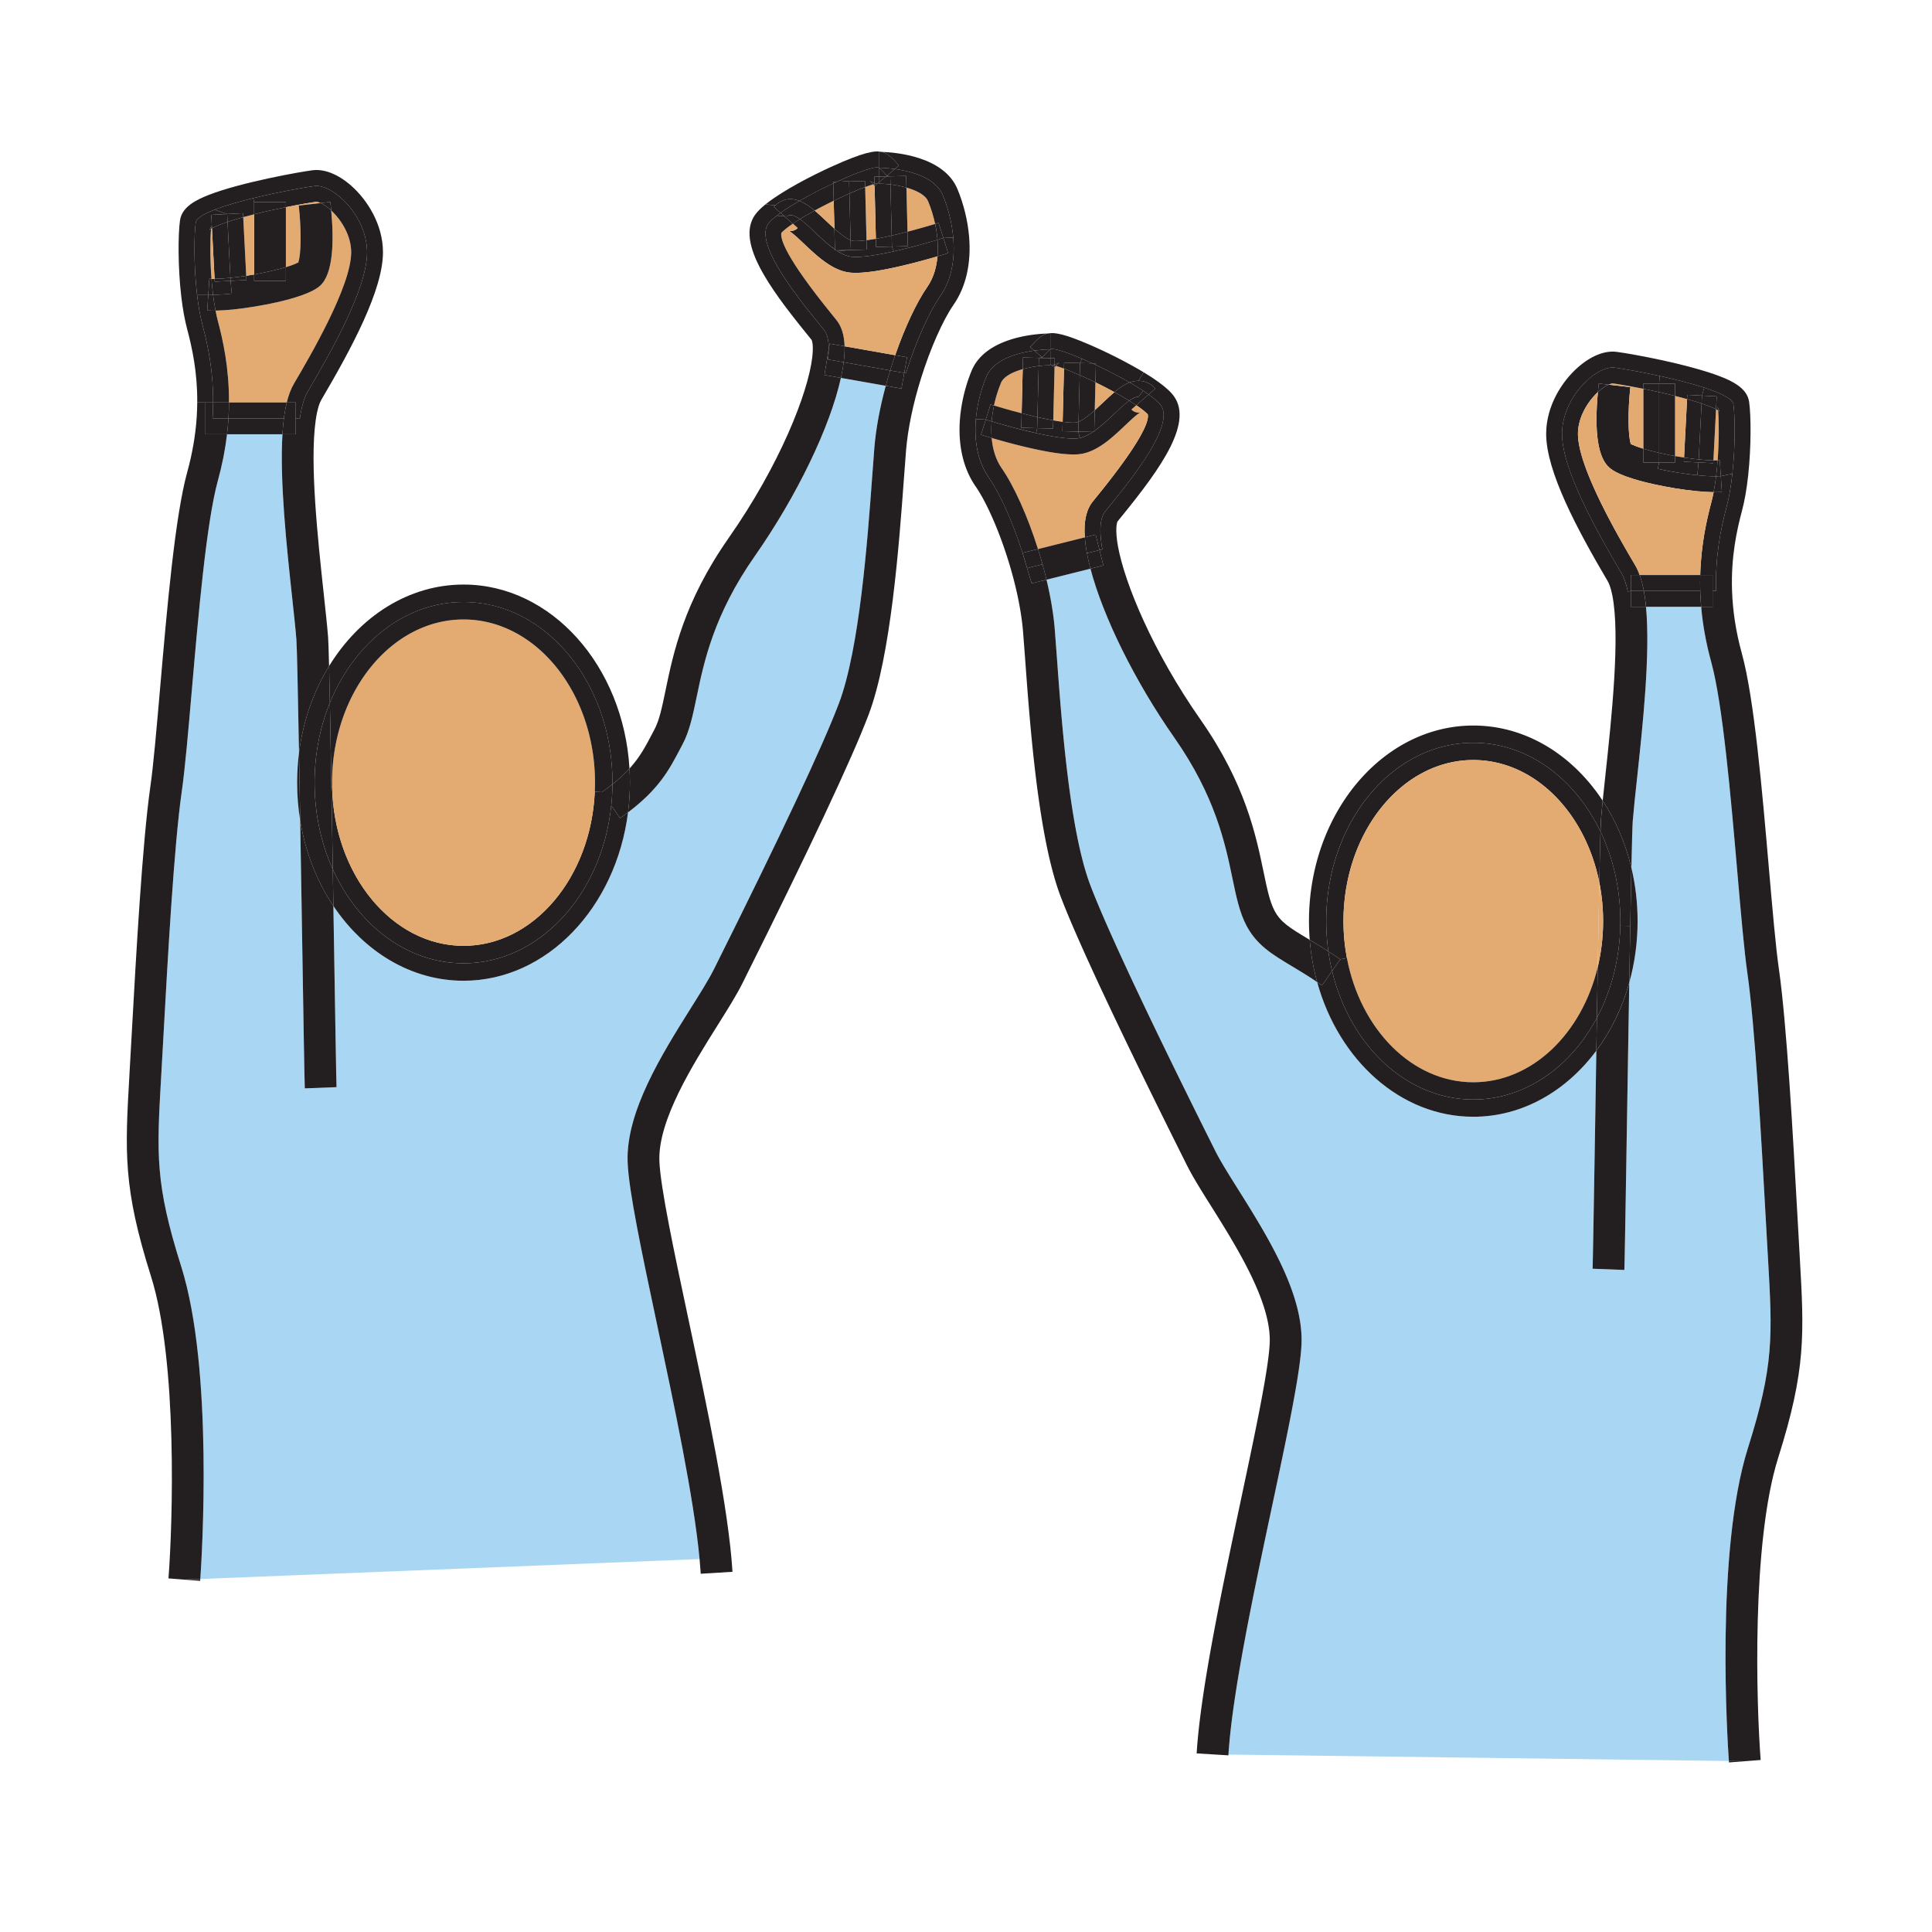 <?xml version="1.0"?><svg xmlns="http://www.w3.org/2000/svg" width="850.89" height="850.89" viewBox="0 0 850.89 850.89" overflow="visible"><path d="M390.1 169.92c-2.6 9.62-4.31 18.88-5 27.14l-.93 12.36c-2.1 28.56-5.59 76.35-14.73 100.45-7.18 18.91-25.59 58.09-54.73 116.43l-.32.641c-2.23 4.46-5.87 10.26-10.09 16.979-12.79 20.38-28.7 45.74-27.88 67.91.47 12.67 6.27 39.979 12.98 71.61 7.61 35.84 16.16 76.079 18.71 103.21l-219.89 8.77c.64-9.16 5.92-92.31-8.42-137.66-11.52-36.47-10.78-49.29-8.83-83.54l.09-1.489.9-16.061c1.97-35.52 4.67-84.17 8.1-108.12 1.43-10.03 2.82-26.05 4.43-44.6 2.86-32.97 6.42-74 11.49-92.37 1.88-6.81 3.22-13.63 4.01-20.33h24.41c-1.25 20.72 1.89 49.89 4.27 71.89.8 7.38 1.49 13.76 1.87 18.57.25 3.12.68 23.57 1.15 49.87-.55 4.28-.83 8.66-.83 13.11 0 5.71.46 11.3 1.35 16.7.29 17.31.59 35.24.85 51.35.56 34.88 1.01 62.43 1.18 66.6l13.98-.54c-.15-4.02-.62-32.88-1.17-66.29-.07-4.57-.15-9.08-.22-13.51 13.44 20.06 34.14 32.94 57.33 32.94 36.66 0 67.12-32.23 72.44-74.15 13.71-10.35 18.22-18.95 22.98-28.02l1.09-2.07c3.03-5.72 4.48-12.7 6.16-20.78 3.17-15.26 7.5-36.16 25.59-61.99 18.66-26.67 33.22-57.03 37.93-78.5 5.76 1.02 13.96 2.47 19.75 3.49zM778.66 554.18c1.95 34.261 2.689 47.08-8.83 83.551-14.44 45.689-8.98 129.729-8.4 137.85l-220.399-2.83c1.7-26.9 10.979-70.65 19.189-109.28 6.721-31.649 12.521-59 12.99-71.67.82-22.16-15.08-47.51-27.86-67.89-4.22-6.72-7.859-12.53-10.1-17-36.42-72.811-50.04-103.85-55.05-117.07-9.16-24.15-12.66-72.02-14.75-100.62l-.92-12.19c-.55-6.62-1.79-14.03-3.63-21.73l19.359-4.84c5.601 21.29 19.55 49.57 36.94 74.43 18.09 25.84 22.43 46.74 25.6 62 1.681 8.08 3.13 15.06 6.17 20.78 4.561 8.61 11.351 12.68 19.95 17.83 3.311 2 7.021 4.21 11.18 7.03 9.49 34.41 36.74 59.31 68.78 59.31 21.55 0 40.92-11.27 54.18-29.12-.149 9.521-.31 19.49-.479 29.79-.55 33.4-1.021 62.24-1.17 66.26l13.979.54c.17-4.17.62-31.71 1.181-66.579.31-18.801.649-40.07.989-59.95 2.381-8.521 3.671-17.63 3.671-27.09 0-8.13-.95-16-2.73-23.46.24-11.16.45-18.75.59-20.55.38-4.82 1.07-11.22 1.87-18.63 2.55-23.66 5.93-54.98 3.97-75.8h24.301c.689 8.01 2.18 16.15 4.42 24.3 5.069 18.38 8.63 59.4 11.489 92.36 1.61 18.56 3 34.59 4.431 44.609 3.43 23.971 6.13 72.62 8.1 108.141l.9 16.04.089 1.478z" fill="#a9d7f3"></path><path d="M792.63 553.38c1.95 34.09 2.84 49.64-9.46 88.57-11.86 37.55-9.61 108.87-7.74 133.18l-6.979.54-7.021-.09c-.58-8.12-6.04-92.16 8.4-137.85 11.52-36.471 10.78-49.29 8.83-83.551l-.09-1.479-.9-16.04c-1.97-35.521-4.67-84.17-8.1-108.141-1.431-10.02-2.82-26.049-4.431-44.609-2.859-32.96-6.42-73.98-11.489-92.36-2.24-8.15-3.73-16.29-4.42-24.3h5.02v-7l1.57-.04c-.49-15.11 2.05-27.41 4.58-36.92 1.18-4.4 2.01-9.49 2.569-14.66 1.37-12.57 1.16-25.64.45-30.63-.34-2.41-5.68-4.95-12.87-7.29-5.88-1.9-12.99-3.67-19.62-5.13-8.84-1.93-16.81-3.29-19.83-3.67-8.04-1.01-23.14 13.08-23.14 29.18 0 16.09 16.1 44.27 26.16 61.37 1.2 2.04 2.11 4.78 2.79 8.07l1.34-.28v7h6.68c1.96 20.82-1.42 52.14-3.97 75.8-.8 7.41-1.49 13.81-1.87 18.63-.14 1.8-.35 9.39-.59 20.55-2.58-10.88-6.92-20.89-12.64-29.57.34-3.36.75-7.09 1.18-11.11 2.66-24.61 6.67-61.79 3.01-79.6-.68-3.3-1.439-5.05-1.96-5.94-13.42-22.8-27.13-48.34-27.13-64.92 0-12.52 7.19-23.32 13.93-29.26 5.761-5.09 11.83-7.53 17.08-6.87 3.61.46 12 1.94 20.471 3.78 8.01 1.77 14.829 3.55 20.279 5.31 9.94 3.24 16.74 6.68 17.63 12.96.86 6.08.94 19.85-.42 32.37-.649 6.01-1.58 11.3-2.76 15.71-2.28 8.55-4.83 20.24-4.35 34.9.279 9.07 1.739 18.44 4.33 27.84 5.409 19.61 8.88 59.6 11.93 94.88 1.6 18.34 2.97 34.19 4.35 43.83 3.511 24.57 6.23 73.57 8.221 109.35l.899 16.011.081 1.479z" fill="#231f20"></path><path d="M768.45 775.67l-6.98.54c0-.04-.02-.25-.04-.63l7.02.09zM757.88 209.7l.47 6.98c-1.1.08-2.319.11-3.64.08.41-2.14.771-4.48 1.09-6.99.74-.01 1.44-.03 2.08-.07z" fill="#231f20"></path><path d="M755.8 209.77c.07-.62.141-1.25.21-1.9.19-1.7.34-3.41.471-5.11.329-.01.64-.02.93-.04l.47 6.98c-.641.04-1.341.06-2.081.07z" fill="#231f20"></path><path d="M754.62 202.76l1.16-22.51c.37.19.66.35.899.49.391 4.58.471 13.13-.199 22.02-.56.02-1.19.02-1.86 0z" fill="#e3ab72" class="aac-skin-fill"></path><path d="M757.45 181.25c-.101-.09-.34-.26-.771-.51-.06-.68-.12-1.27-.189-1.76.17 1.2.71 1.99.96 2.27zM756.07 174.56l-.29 5.69c-1.21-.61-3.19-1.47-6.37-2.55l.18-3.47 6.48.33zM754.25 253.25h-5.44c.36-13.38 2.851-24.31 4.83-31.77.391-1.45.75-3.02 1.07-4.72 1.32.03 2.54 0 3.64-.08l-.47-6.98 5.09-1.07c-.56 5.17-1.39 10.26-2.569 14.66-2.53 9.51-5.07 21.81-4.58 36.92l-1.57.04v-7z" fill="#231f20"></path><path d="M755.78 180.25l-1.16 22.51c-1.82-.03-3.98-.17-6.34-.42-.04 0-.09-.01-.13-.01l1.26-24.63c3.18 1.08 5.16 1.94 6.37 2.55z" fill="#231f20"></path><path d="M747.55 209.3c3.07.32 5.891.49 8.25.47-.319 2.51-.68 4.85-1.09 6.99-2.3-.02-4.93-.19-7.86-.49-5.75-.58-12.229-1.63-18.239-2.96-15.101-3.32-18.63-6.34-19.811-7.35-5.02-4.31-6.72-15.5-5.05-33.28 1.84-1.69 3.5-2.72 4.7-3.27l9.6 1.09c-1.17 10.27-1.04 21.79.22 25.04-.17-.1-.3-.18-.39-.24l.03.03c.29.26.46.47.52.56-.05-.1-.1-.22-.149-.35.8.43 2.51 1.17 5.439 2.07v6.06h7l-.609 2.8c5.689 1.26 11.949 2.28 17.439 2.83z" fill="#231f20"></path><path d="M754.62 202.76l-.06 1.24-6.479-.33.07-1.34c.04 0 .09.01.13.01 2.359.25 4.519.39 6.339.42zM754.25 260.25v7h-5.02c-.2-2.28-.341-4.55-.41-6.81v-.19h5.43zM754.25 253.25v7h-5.43c-.08-2.4-.08-4.74-.011-7h5.441zM756.07 174.56l-6.48-.33.96-3.52c7.19 2.34 12.53 4.88 12.87 7.29.71 4.99.92 18.06-.45 30.63l-5.09 1.07-.47-6.98c-.29.02-.601.03-.93.04.67-8.89.59-17.44.199-22.02.431.25.67.42.771.51-.25-.28-.79-1.07-.96-2.27.069.49.13 1.08.189 1.76-.239-.14-.529-.3-.899-.49l.29-5.69z" fill="#231f20"></path><path d="M749.59 174.23l-.18 3.47a129.193 129.193 0 0 0-6.401-1.93l.101-1.87 6.48.33z" fill="#231f20"></path><path d="M749.41 177.7l-1.26 24.63c-2.051-.21-4.23-.49-6.46-.82l1.319-25.74a129.648 129.648 0 0 1 6.401 1.93zM749.23 267.25h-24.3c-.229-2.5-.54-4.84-.939-7h24.83v.19c.069 2.26.209 4.53.409 6.81zM748.08 203.67l6.479.33.061-1.24c.67.02 1.3.02 1.86 0-.131 1.7-.28 3.41-.471 5.11-.069.65-.14 1.28-.21 1.9-2.359.02-5.18-.15-8.25-.47l.531-5.63z" fill="#231f20"></path><path d="M748.15 202.33l-.07 1.34-6.48-.33.091-1.83c2.229.33 4.409.61 6.459.82z" fill="#231f20"></path><path d="M737.72 174.37c1.86.46 3.63.93 5.29 1.4l-1.319 25.74c-1.311-.21-2.65-.42-3.971-.65v-26.49z" fill="#e3ab72" class="aac-skin-fill"></path><path d="M730.93 165.58c6.63 1.46 13.74 3.23 19.62 5.13l-.96 3.52-6.479-.33-.101 1.87c-1.66-.47-3.43-.94-5.29-1.4v-5.42h-7l.21-3.37zM741.6 203.34l6.48.33-.53 5.63c-5.49-.55-11.75-1.57-17.439-2.83l.609-2.8h7v-2.81c1.32.23 2.66.44 3.971.65l-.091 1.83z" fill="#231f20"></path><path d="M737.72 200.86v2.81h-7v-4.23c.29.07.59.13.9.2 1.97.44 4.03.85 6.1 1.22z" fill="#231f20"></path><path d="M737.72 174.37v26.49c-2.069-.37-4.13-.78-6.1-1.22-.311-.07-.61-.13-.9-.2v-26.73c2.44.54 4.79 1.1 7 1.66z" fill="#231f20"></path><path d="M737.72 168.95v5.42c-2.21-.56-4.56-1.12-7-1.66v-3.76h7zM730.72 199.44v4.23h-7v-6.06c1.83.56 4.14 1.18 7 1.83z" fill="#231f20"></path><path d="M730.72 172.71v26.73c-2.859-.65-5.17-1.27-7-1.83v-26.38c1.83.36 3.761.76 5.721 1.19.429.09.859.19 1.279.29z" fill="#231f20"></path><path d="M730.72 168.95v3.76c-.42-.1-.85-.2-1.279-.29-1.96-.43-3.891-.83-5.721-1.19v-2.28h7zM724.93 267.25h-6.68v-7h5.74c.4 2.16.71 4.5.94 7zM722.14 253.25h26.67c-.069 2.26-.069 4.6.011 7h-24.83c-.07-.39-.141-.76-.221-1.13-.46-2.19-.99-4.14-1.63-5.87z" fill="#231f20"></path><path d="M723.77 259.12c.08.37.15.74.221 1.13h-5.74v-7h3.89c.639 1.73 1.169 3.68 1.629 5.87zM718.5 382.23c1.78 7.46 2.73 15.33 2.73 23.46 0 9.46-1.29 18.57-3.671 27.09.15-8.7.301-17.14.44-24.98.181-9.62.351-18.34.501-25.57zM718.28 195.54c.05.13.1.25.149.35-.06-.09-.229-.3-.52-.56l-.03-.03c.09.06.22.14.39.24h.011z" fill="#231f20"></path><path d="M718.5 382.23c-.15 7.23-.32 15.95-.5 25.57l-4.39-.08c.01-.68.02-1.35.02-2.03 0-14.36-3.18-27.83-8.74-39.42.091-2.88.17-4.81.24-5.7.19-2.33.44-4.98.73-7.91 5.72 8.68 10.06 18.69 12.64 29.57z" fill="#231f20"></path><path d="M718 407.8c-.14 7.84-.29 16.28-.44 24.98-3.1 11.16-8.079 21.319-14.5 29.939.08-4.939.16-9.76.24-14.45 6.26-11.739 10-25.629 10.311-40.549l4.389.08z" fill="#231f20"></path><path d="M710.23 168.86c2.18.27 7.329 1.13 13.489 2.37v26.38c-2.93-.9-4.64-1.64-5.439-2.07h-.011c-1.26-3.25-1.39-14.77-.22-25.04l-9.6-1.09c.841-.39 1.461-.55 1.781-.55z" fill="#e3ab72" class="aac-skin-fill"></path><path d="M717.56 432.78c-.34 19.88-.68 41.149-.989 59.95-.561 34.869-1.011 62.409-1.181 66.579l-13.979-.54c.149-4.02.62-32.859 1.17-66.26.17-10.3.33-20.27.479-29.79 6.42-8.619 11.4-18.779 14.5-29.939zM713.63 405.69c0 .68-.01 1.35-.02 2.03-.311 14.92-4.051 28.81-10.311 40.549.13-7.85.26-15.329.38-22.37a87.049 87.049 0 0 0 2.36-20.21c0-5.88-.58-11.59-1.67-17.05.2-9.85.37-17.48.52-22.37 5.561 11.591 8.741 25.061 8.741 39.421zM704.14 168.92l4.311.49c-1.2.55-2.86 1.58-4.7 3.27.109-1.22.239-2.47.389-3.76z" fill="#231f20"></path><path d="M705.86 352.66c-.29 2.93-.54 5.58-.73 7.91-.07.89-.149 2.82-.24 5.7-11.21-23.4-32.1-39.13-56.01-39.13-35.78 0-64.78 35.18-64.78 78.55 0 4.53.32 8.98.931 13.3-2.98-1.93-5.69-3.56-8.2-5.06-.22-2.71-.33-5.46-.33-8.24 0-47.5 32.47-86.15 72.38-86.15 23.119 0 43.729 12.97 56.979 33.12zM711.1 161.91c3.021.38 10.99 1.74 19.83 3.67l-.21 3.37h-7v2.28c-6.16-1.24-11.31-2.1-13.489-2.37-.32 0-.94.16-1.78.55l-4.311-.49a155.76 155.76 0 0 0-.39 3.76c-.15.14-.3.28-.45.43-4.03 3.89-8.34 10.66-8.34 17.98 0 15 18.3 46.11 25.19 57.82.75 1.27 1.409 2.71 1.989 4.34h-3.89v7l-1.34.28c-.68-3.29-1.59-6.03-2.79-8.07-10.061-17.1-26.16-45.28-26.16-61.37.001-16.1 15.101-30.19 23.141-29.18z" fill="#231f20"></path><path d="M704.37 388.64a87.097 87.097 0 0 1 1.67 17.05c0 7.02-.83 13.8-2.36 20.21.25-14.44.48-27.04.69-37.26z" fill="#e3ab72" class="aac-skin-fill"></path><path d="M704.89 366.27c-.149 4.89-.319 12.52-.52 22.37-6.17-30.92-28.7-53.91-55.49-53.91-31.53 0-57.189 31.84-57.189 70.96 0 5.59.52 11.03 1.52 16.25l-2.95.57a223.31 223.31 0 0 0-5.229-3.52 95.19 95.19 0 0 1-.931-13.3c0-43.37 29-78.55 64.78-78.55 23.909 0 44.799 15.73 56.009 39.13z" fill="#231f20"></path><path d="M704.37 388.64c-.21 10.22-.44 22.82-.69 37.26-7.029 29.32-28.93 50.75-54.8 50.75-27.02 0-49.74-23.381-55.67-54.71-1-5.22-1.52-10.66-1.52-16.25 0-39.12 25.659-70.96 57.189-70.96 26.791 0 49.321 22.99 55.491 53.91zM703.75 172.68c-1.67 17.78.03 28.97 5.05 33.28 1.181 1.01 4.71 4.03 19.811 7.35 6.01 1.33 12.489 2.38 18.239 2.96 2.931.3 5.561.47 7.86.49-.32 1.7-.68 3.27-1.07 4.72-1.979 7.46-4.47 18.39-4.83 31.77h-26.67c-.58-1.63-1.239-3.07-1.989-4.34-6.891-11.71-25.19-42.82-25.19-57.82 0-7.32 4.31-14.09 8.34-17.98.149-.15.299-.29.449-.43z" fill="#e3ab72" class="aac-skin-fill"></path><path d="M703.68 425.9c-.12 7.041-.25 14.52-.38 22.37-11.52 21.65-31.59 35.98-54.42 35.98-29.5 0-54.38-23.9-62.21-56.6l3.59-5.141 2.95-.57c5.93 31.33 28.65 54.71 55.67 54.71 25.87.001 47.77-21.429 54.8-50.749z" fill="#231f20"></path><path d="M703.3 448.27c-.08 4.69-.16 9.511-.24 14.45-13.26 17.851-32.63 29.12-54.18 29.12-32.04 0-59.29-24.899-68.78-59.31.7.47 1.41.95 2.141 1.46l4.43-6.34c7.83 32.699 32.71 56.6 62.21 56.6 22.829 0 42.899-14.33 54.419-35.98z" fill="#231f20"></path><path d="M590.26 422.51l-3.59 5.141a89.81 89.81 0 0 1-1.64-8.66c1.65 1.079 3.39 2.239 5.23 3.519z" fill="#231f20"></path><path d="M586.67 427.65l-4.43 6.34c-.73-.51-1.44-.99-2.141-1.46a98.739 98.739 0 0 1-3.27-18.6c2.51 1.5 5.22 3.13 8.2 5.06.411 2.95.961 5.84 1.641 8.66zM454.36 256.93l6.54-1.63c1.84 7.7 3.08 15.11 3.63 21.73l.92 12.19c2.09 28.6 5.59 76.47 14.75 100.62 5.01 13.22 18.63 44.26 55.05 117.07 2.24 4.47 5.88 10.28 10.1 17 12.78 20.38 28.681 45.729 27.86 67.89-.47 12.67-6.27 40.021-12.99 71.67-8.21 38.63-17.489 82.38-19.189 109.28l-7.011-.09-6.989-.43c1.71-27.9 11.16-72.4 19.489-111.66 6.311-29.74 12.271-57.82 12.69-69.29.67-17.851-14.59-42.17-25.72-59.931-4.42-7.029-8.23-13.109-10.76-18.18-36.69-73.33-50.5-104.85-55.62-118.37-9.891-26.05-13.48-75.2-15.62-104.56l-.92-12.05c-.641-7.74-2.351-16.75-4.96-26.09-4.221-15.11-10.48-30-15.96-37.92-5.49-7.93-7.851-18.38-6.82-30.22.62-6.95 2.43-14.31 5.11-20.73 6.04-14.45 27.34-16.16 33.319-16.34-.979.23-1.81.64-2.59 1.16-1.29.85-2.97 2.49-4.95 4.82l1.83 1.55c-7.24.99-17.92 3.77-21.149 11.51-2.19 5.25-3.99 11.82-4.601 18.65-.77 8.9.49 18.22 5.61 25.62 4.99 7.21 10.58 19.61 14.939 33.31h-.01l2.01 6.71 2.012 6.711zM541.03 772.75c-.011.11-.011.23-.021.34l-6.99-.43 7.011.09z" fill="#231f20"></path><path d="M507.31 166.24c4.04 2.66 6.921 4.99 8.79 7.11 10.511 11.82-5.029 33.03-21.84 53.75l-2.05 2.53c-.4.65-1.12 3.88.19 11.11 3.01 16.37 15.39 46.27 36.279 76.13 19.73 28.19 24.41 50.72 27.83 67.17 1.521 7.33 2.721 13.11 4.83 17.07 2.62 4.96 6.42 7.38 14.78 12.39.229.14.47.28.71.43.51 6.43 1.62 12.66 3.27 18.6-4.159-2.82-7.869-5.03-11.18-7.03-8.6-5.15-15.39-9.22-19.95-17.83-3.04-5.72-4.489-12.7-6.17-20.78-3.17-15.26-7.51-36.16-25.6-62-17.391-24.86-31.34-53.14-36.94-74.43l5.69-1.42-1.7-6.79 1.27-.25c-1.439-7.89-1.14-13.79 1.2-16.71 8.061-10.06 32.2-38.23 24.15-47.29-1.14-1.29-2.87-2.73-5-4.26l2.979-2.6c-1.92-2.21-4.56-3.42-7.43-3.42l2.25-3.77c1.302.78 2.522 1.55 3.642 2.29z" fill="#231f20"></path><path d="M501.42 167.72c2.87 0 5.51 1.21 7.43 3.42l-2.979 2.6c-.76-.54-1.561-1.09-2.41-1.65-1.81-1.19-3.82-2.42-5.95-3.64 1.269-.47 2.559-.73 3.909-.73zM505.49 182.48c-.021-.04-.03-.09-.04-.13.01.03.069.17.18.29-.04-.05-.09-.1-.14-.16z" fill="#231f20"></path><path d="M505.49 182.48c-.641-.67-2.04-1.96-5.05-4l5.43-4.74c2.13 1.53 3.86 2.97 5 4.26 8.05 9.06-16.09 37.23-24.15 47.29-2.34 2.92-2.64 8.82-1.2 16.71l-1.27.25-1.7-6.79-4.78 1.19c-.51-7.01.641-12.19 3.49-15.74l2.13-2.64c20.48-25.24 22.7-33.25 22.1-35.79.05.06.1.11.14.16a.96.96 0 0 1-.18-.29c.01.04.02.09.04.13z" fill="#231f20"></path><path d="M505.49 182.48c.6 2.54-1.62 10.55-22.101 35.79l-2.13 2.64c-2.85 3.55-4 8.73-3.49 15.74l-20.619 5.16c-4.511-14.32-10.431-27.57-15.98-35.59-2.82-4.07-4.03-8.86-4.42-13.33 4.35 1.27 11.15 3.17 18.04 4.69 8.86 1.98 15.34 2.8 19.82 2.51.779-.05 1.59-.17 2.409-.34 7.04-1.53 13.141-7.31 18.521-12.41 2.18-2.06 5.44-5.15 6.75-5.73-.13.04-.43.11-.87.11-1.16 0-2.38-.54-3.11-1.38l2.131-1.86c3.009 2.04 4.409 3.33 5.049 4z" fill="#e3ab72" class="aac-skin-fill"></path><path d="M497.51 168.45c2.13 1.22 4.141 2.45 5.95 3.64l-2.04 2.63c-1.189 0-2.57.67-4.1 1.76a142.324 142.324 0 0 0-6.521-3.77c2.231-1.89 4.421-3.41 6.711-4.26z" fill="#231f20"></path><path d="M501.42 174.72l2.04-2.63c.85.56 1.65 1.11 2.41 1.65l-5.43 4.74c-.261-.16-.54-.35-.83-.54-.721-.47-1.48-.96-2.29-1.46 1.53-1.09 2.91-1.76 4.1-1.76z" fill="#231f20"></path><path d="M436.74 185.59c3.91 1.17 11.729 3.42 19.569 5.16 6.771 1.51 13.551 2.63 17.841 2.35.47-.03.939-.1 1.409-.2 1.91-.42 3.841-1.38 5.771-2.66l.58.01.01-.41c5.61-3.91 11.09-10.29 15.4-13.36.81.5 1.569.99 2.29 1.46.29.19.569.38.83.54l-2.131 1.86c.73.84 1.95 1.38 3.11 1.38.44 0 .74-.07.87-.11-1.31.58-4.57 3.67-6.75 5.73-5.38 5.1-11.48 10.88-18.521 12.41-.819.17-1.63.29-2.409.34-4.48.29-10.96-.53-19.82-2.51-6.89-1.52-13.69-3.42-18.04-4.69-.229-2.61-.179-5.11-.009-7.3zM497.51 168.45c-2.29.85-4.479 2.37-6.71 4.26a189.711 189.711 0 0 0-8.35-4.31l.189-7.66c4.981 2.32 10.211 5.01 14.871 7.71z" fill="#231f20"></path><path d="M497.32 176.48c-4.311 3.07-9.79 9.45-15.4 13.36l.23-9.16c1.319-1.19 2.609-2.42 3.77-3.51 1.68-1.6 3.29-3.12 4.88-4.46 2.34 1.28 4.55 2.55 6.52 3.77z" fill="#231f20"></path><path d="M482.45 168.4c2.87 1.4 5.7 2.85 8.35 4.31-1.59 1.34-3.2 2.86-4.88 4.46-1.16 1.09-2.45 2.32-3.77 3.51l.3-12.28z" fill="#e3ab72" class="aac-skin-fill"></path><path d="M484.25 242.25l1.7 6.79-5.69 1.42a95.316 95.316 0 0 1-1.56-6.82l5.55-1.39z" fill="#231f20"></path><path d="M482.55 235.46l1.7 6.79-5.55 1.39c-.021-.13-.05-.25-.07-.38-.43-2.37-.72-4.57-.86-6.61l4.78-1.19zM482.66 160.07l-.021.67c-.51-.25-1.02-.48-1.529-.71l1.55.04z" fill="#231f20"></path><path d="M482.64 160.74l-.189 7.66c-2.3-1.12-4.63-2.2-6.92-3.2l.13-5.3 5.45.13c.509.23 1.019.46 1.529.71z" fill="#231f20"></path><path d="M482.45 168.4l-.3 12.28c-2.471 2.19-5.061 4.25-7.131 5.08l.511-20.56c2.29 1 4.62 2.08 6.92 3.2z" fill="#231f20"></path><path d="M482.15 180.68l-.23 9.16c-.2.14-.39.27-.59.4l-6.42-.16.109-4.32c2.071-.83 4.661-2.89 7.131-5.08z" fill="#231f20"></path><path d="M481.92 189.84l-.01.41-.58-.01c.2-.13.39-.26.59-.4zM474.91 190.08l6.42.16c-1.93 1.28-3.86 2.24-5.771 2.66l-.649-2.82zM480.26 250.46l-19.36 4.84c-.54-2.24-1.12-4.5-1.761-6.78l19.561-4.88c.41 2.18.93 4.45 1.56 6.82zM478.63 243.26c.021.13.05.25.07.38l-19.561 4.88c-.01-.06-.029-.13-.05-.19-.609-2.19-1.26-4.37-1.939-6.52l20.619-5.16c.141 2.04.431 4.24.861 6.61zM476.48 157.98c1.489.63 3.039 1.32 4.63 2.05l-5.45-.13.82-1.92zM475.66 159.9l-.13 5.3c-.601-.27-1.2-.53-1.8-.78-2.011-.86-3.721-1.54-5.141-2.07l.07-2.62 7.001.17z" fill="#231f20"></path><path d="M475.53 165.2l-.511 20.56c-.329.13-.649.23-.949.3-.16.04-.29.05-.37.05-.95.07-2.7.05-5.69-.33l.58-23.43c1.42.53 3.13 1.21 5.141 2.07.599.25 1.199.51 1.799.78z" fill="#231f20"></path><path d="M475.02 185.76l-.109 4.32-7-.17.1-4.13c2.99.38 4.74.4 5.69.33.08 0 .21-.01.37-.05.299-.07.619-.17.949-.3z" fill="#231f20"></path><path d="M468.59 162.35l-.58 23.43c-1.17-.15-2.54-.36-4.13-.64l.57-23.26c.22-.27.43-.51.63-.73.87.26 2.04.65 3.51 1.2z" fill="#e3ab72" class="aac-skin-fill"></path><path d="M474.15 193.1c-4.29.28-11.07-.84-17.841-2.35l.48-2.18 7 .17.09-3.6c1.59.28 2.96.49 4.13.64l-.1 4.13 7 .17.649 2.82c-.468.1-.938.17-1.408.2zM466.42 159.71c.09-.06.15-.1.17-.12-.16.13-.689.62-1.51 1.56-.22-.07-.43-.13-.61-.18l.011-.41a6.04 6.04 0 0 0 1.939-.85z" fill="#231f20"></path><path d="M465.08 161.15c-.2.22-.41.46-.63.73l.02-.91c.18.05.39.11.61.18zM468.66 159.73l-.07 2.62c-1.47-.55-2.64-.94-3.51-1.2.82-.94 1.35-1.43 1.51-1.56a6.04 6.04 0 0 1-2.109.97l.069-2.76-1.96-.05-.01-3.89c1.1-.74 6.76 1.07 13.9 4.12l-.82 1.92-7-.17zM463.88 185.14l-.09 3.6-7-.17.12-4.86.92.21c2.31.51 4.31.91 6.05 1.22zM463.18 160.69c.011 0 .54.05 1.301-.13l-.011.41c-.63-.17-1.06-.26-1.29-.28z" fill="#231f20"></path><path d="M464.48 160.56c-.761.18-1.29.13-1.301.13.23.02.66.11 1.29.28l-.02.91-.03.03-1.83-1.55v-2.61l1.96.05-.069 2.76z" fill="#231f20"></path><path d="M462.59 160.36l1.83 1.55.03-.03-.57 23.26c-1.74-.31-3.74-.71-6.05-1.22l-.92-.21.55-22.51c1.82-.22 3.58-.34 5.13-.34v-.5z" fill="#231f20"></path><path d="M462.59 160.36v.5c-1.55 0-3.31.12-5.13.34l.09-3.57 1.86.05 3.18 2.68zM462.59 157.75v2.61l-3.18-2.68zM462.58 146.86v7s-2.98 0-7.03.56l-1.83-1.55c1.98-2.33 3.66-3.97 4.95-4.82.78-.52 1.61-.93 2.59-1.16.01-.01.01 0 .01 0 .6-.03 1.05-.03 1.31-.03z" fill="#231f20"></path><path d="M462.58 146.86c-.26 0-.71 0-1.311.03 3.101-.71 7.801.31 17.95 4.65 8.311 3.54 17.46 8.2 24.45 12.41l-2.25 3.77c-1.35 0-2.64.26-3.91.73-4.66-2.7-9.89-5.39-14.87-7.71l.021-.67-1.55-.04c-1.591-.73-3.141-1.42-4.63-2.05-7.141-3.05-12.801-4.86-13.9-4.12v-7zM462.58 153.86c-.7.46-1.99 1.73-3.51 3.53l-3.521-2.97c4.051-.56 7.031-.56 7.031-.56zM460.9 255.3l-6.54 1.63-2.011-6.71 6.79-1.7c.641 2.28 1.221 4.54 1.761 6.78z" fill="#231f20"></path><path d="M459.07 157.39c1.52-1.8 2.81-3.07 3.51-3.53l.01 3.89-3.18-.07-.34-.29z" fill="#231f20"></path><path fill="#231f20" d="M459.07 157.39l.34.29-1.86-.05zM459.09 248.33c.021.06.04.13.05.19l-6.79 1.7c-.63-2.26-1.3-4.5-2-6.71l.15-.04.15-.04 6.5-1.62c.68 2.15 1.33 4.33 1.94 6.52z"></path><path d="M457.55 157.63l-.09 3.57c-2.32.28-4.76.74-7.04 1.39l.13-5.13 7 .17z" fill="#231f20"></path><path d="M457.46 161.2l-.55 22.51c-2.37-.54-4.73-1.12-6.96-1.7l.47-19.42c2.28-.65 4.72-1.11 7.04-1.39z" fill="#231f20"></path><path d="M456.91 183.71l-.12 4.86-7-.17.16-6.39c2.23.58 4.59 1.16 6.96 1.7zM452.35 250.22l-2.01-6.71h.01c.7 2.21 1.37 4.45 2 6.71z" fill="#231f20"></path><path d="M450.42 162.59l-.47 19.42c-5.311-1.37-9.91-2.73-12.17-3.42a56.634 56.634 0 0 1 3.08-9.96c1.15-2.77 5.04-4.77 9.56-6.04z" fill="#e3ab72" class="aac-skin-fill"></path><path d="M449.79 188.4l7 .17-.48 2.18c-7.84-1.74-15.659-3.99-19.569-5.16l.029-.41c.2-2.17.54-4.39 1.011-6.59 2.26.69 6.859 2.05 12.17 3.42l-.161 6.39z" fill="#231f20"></path><path d="M437.78 178.59c-.471 2.2-.811 4.42-1.011 6.59l-.029.41c-1.63-.49-2.58-.79-2.58-.79l2.109-6.68c.021.01.561.18 1.511.47z" fill="#231f20"></path><path d="M432.05 191.48l2.11-6.68s.95.3 2.58.79c-.17 2.19-.221 4.69.01 7.3-2.75-.8-4.51-1.36-4.7-1.41z" fill="#231f20"></path><path d="M457.55 157.63l-7-.17-.13 5.13c-4.52 1.27-8.41 3.27-9.56 6.04a56.634 56.634 0 0 0-3.08 9.96c-.95-.29-1.49-.46-1.511-.47l-2.109 6.68-4.36-.22c.61-6.83 2.41-13.4 4.601-18.65 3.229-7.74 13.909-10.52 21.149-11.51l3.521 2.97-1.521.24z" fill="#231f20"></path><path d="M432.05 191.48c.19.05 1.95.61 4.7 1.41.39 4.47 1.6 9.26 4.42 13.33 5.55 8.02 11.47 21.27 15.98 35.59l-6.5 1.62-.15.04-.15.04c-4.359-13.7-9.949-26.1-14.939-33.31-5.12-7.4-6.38-16.72-5.61-25.62l4.36.22-2.111 6.68zM417.58 111.49l-2.11-6.67 4.35-.2c.78 8.89-.48 18.22-5.6 25.61-5.1 7.36-10.83 20.13-15.23 34.19l-.74-.17 1.22-6.89-5.21-.92c4.25-12.27 9.41-23.27 14.21-30.2 2.82-4.07 4.02-8.86 4.41-13.33 2.75-.8 4.52-1.36 4.7-1.42z" fill="#231f20"></path><path d="M415.47 104.82l2.11 6.67c-.18.06-1.95.62-4.7 1.42a43.2 43.2 0 0 0 0-7.29c1.63-.5 2.59-.8 2.59-.8z" fill="#231f20"></path><path d="M411.85 98.62c.94-.29 1.49-.46 1.51-.47l2.11 6.67s-.96.3-2.59.8l-.03-.39a55.35 55.35 0 0 0-1-6.61z" fill="#231f20"></path><path d="M408.76 88.65c1.31 3.14 2.35 6.54 3.09 9.97-2.27.68-6.86 2.04-12.17 3.42l-.47-19.42c4.51 1.27 8.4 3.27 9.55 6.03z" fill="#e3ab72" class="aac-skin-fill"></path><path d="M399.68 102.04l.16 6.39-7 .17-.12-4.85c2.37-.54 4.73-1.13 6.96-1.71z" fill="#231f20"></path><path d="M399.21 82.62l.47 19.42c-2.23.58-4.59 1.17-6.96 1.71l-.55-22.52c2.32.28 4.76.74 7.04 1.39zM399.47 157.36l-1.22 6.89-6.19-1.09c.08-.28.16-.55.25-.83.62-1.99 1.27-3.96 1.95-5.89l5.21.92z" fill="#231f20"></path><path d="M399.08 77.49l.13 5.13c-2.28-.65-4.72-1.11-7.04-1.39l-.09-3.57 7-.17zM398.25 164.25l-1.22 6.89s-2.87-.51-6.93-1.22c.6-2.24 1.25-4.49 1.96-6.76l6.19 1.09z" fill="#231f20"></path><path d="M415.22 85.96c2.19 5.25 4 11.82 4.6 18.66l-4.35.2-2.11-6.67c-.02.01-.57.18-1.51.47-.74-3.43-1.78-6.83-3.09-9.97-1.15-2.76-5.04-4.76-9.55-6.03l-.13-5.13-7 .17-1.52-.24 3.54-2.98h.01c7.24 1 17.89 3.78 21.11 11.52zM395.92 72.92l-1.81 1.52h-.01c-4.06-.56-7.05-.56-7.05-.56v-7c.26 0 .72 0 1.34.02h.01c1.02.24 1.8.67 2.55 1.17 1.37.91 3.04 2.55 4.97 4.85zM371.97 152.5l22.29 3.94c-.68 1.93-1.33 3.9-1.95 5.89-.09.28-.17.55-.25.83l-20.49-3.62c.02-.13.03-.26.05-.39.29-2.41.41-4.62.35-6.65z" fill="#231f20"></path><path d="M394.1 74.44l-3.54 2.98c-1.52-1.81-2.81-3.07-3.51-3.54 0 0 2.99 0 7.05.56zM412.88 105.62c-3.86 1.15-11.51 3.36-19.23 5.09l-.81-2.11 7-.17-.16-6.39c5.31-1.38 9.9-2.74 12.17-3.42.47 2.22.81 4.44 1 6.61l.03.39z" fill="#231f20"></path><path d="M392.72 103.75l.12 4.85-7 .17-.09-3.61c1.82-.31 3.93-.73 6.37-1.28.2-.04.4-.09.6-.13zM392.08 77.66l.09 3.57c-1.82-.23-3.57-.34-5.12-.35v-.51l3.17-2.66 1.86-.05z" fill="#231f20"></path><path fill="#231f20" d="M392.08 77.66l-1.86.05.34-.29zM371.57 159.54l20.49 3.62c-.71 2.27-1.36 4.52-1.96 6.76-5.79-1.02-13.99-2.47-19.75-3.49.54-2.42.95-4.72 1.22-6.89zM390.22 77.71l-3.17 2.66v-2.59z"></path><path d="M387.05 73.88c.7.47 1.99 1.73 3.51 3.54l-.34.29-3.17.07v-3.9zM385.2 81.92l1.85-1.55v.51c1.55.01 3.3.12 5.12.35l.55 22.52c-.2.04-.4.09-.6.13-2.44.55-4.55.97-6.37 1.28l-.57-23.26.02.02z" fill="#231f20"></path><path d="M385.18 81.9l.57 23.26c-1.58.29-2.95.5-4.12.65l-.59-23.44c1.48-.55 2.64-.94 3.51-1.2.2.22.41.46.63.73z" fill="#e3ab72" class="aac-skin-fill"></path><path d="M386.36 80.72c-.18 0-.62 0-1.21-.14l-.07-2.75 1.97-.05v2.59l-1.85 1.55-.02-.02-.02-.91c.57-.15.97-.23 1.2-.27z" fill="#231f20"></path><path d="M385.16 80.99l-.01-.41c.59.14 1.03.14 1.21.14-.23.04-.63.12-1.2.27z" fill="#231f20"></path><path d="M385.16 80.99l.02.91c-.22-.27-.43-.51-.63-.73.22-.07.43-.13.61-.18z" fill="#231f20"></path><path d="M384.55 81.17c-.83-.94-1.37-1.44-1.54-1.57.03.01.07.05.17.11.72.48 1.41.74 1.97.87l.01.41c-.18.05-.39.11-.61.18z" fill="#231f20"></path><path d="M387.05 77.78l-1.97.05.07 2.75c-.56-.13-1.25-.39-1.97-.87-.1-.06-.14-.1-.17-.11.17.13.71.63 1.54 1.57-.87.26-2.03.65-3.51 1.2l-.07-2.63-7 .18-4.37-.36c8.74-3.95 16.17-6.53 17.45-5.68v3.9zM381.04 82.37l.59 23.44c-2.99.38-4.73.39-5.69.33-.25-.02-.68-.09-1.32-.36l-.52-20.57c2.83-1.24 5.13-2.17 6.94-2.84z" fill="#231f20"></path><path d="M368.82 110.6c2.23 1.42 4.47 2.38 6.66 2.52 4.36.29 11.29-.87 18.17-2.41 7.72-1.73 15.37-3.94 19.23-5.09a43.2 43.2 0 0 1 0 7.29c-4.27 1.26-10.92 3.11-17.7 4.63-9.05 2.03-15.65 2.87-20.15 2.57-3.23-.21-6.49-1.39-9.95-3.6-3.98-2.51-7.7-6.03-10.98-9.14-2.21-2.09-5.54-5.25-6.82-5.76.52.21 2.13.31 3.52-.75l.15-.12c.12-.1.23-.21.33-.32l-2.12-1.89c.96-.65 2.02-1.33 3.14-2.03 4.32 3.06 9.81 9.46 15.42 13.36l.01.43.59-.02c.17.12.33.22.5.33zM381.04 82.37c-1.81.67-4.11 1.6-6.94 2.84l-.13-5.29 7-.18.07 2.63z" fill="#231f20"></path><path d="M374.73 110.11l-.11-4.33c.64.27 1.07.34 1.32.36.96.06 2.7.05 5.69-.33l.1 4.12-7 .18z" fill="#231f20"></path><path d="M368.82 110.6l5.91-.49 7-.18-.1-4.12c1.17-.15 2.54-.36 4.12-.65l.09 3.61 7-.17.81 2.11c-6.88 1.54-13.81 2.7-18.17 2.41-2.19-.14-4.43-1.1-6.66-2.52z" fill="#231f20"></path><path d="M374.73 110.11l-5.91.49c-.17-.11-.33-.21-.5-.33l6.41-.16zM374.1 85.21l.52 20.57c-.53-.21-1.2-.55-2.04-1.08-1.65-1.04-3.36-2.45-5.09-4.01l-.31-12.27c1.74-.84 3.52-1.68 5.3-2.48.56-.25 1.1-.49 1.62-.73z" fill="#231f20"></path><path d="M373.97 79.92l.13 5.29c-.52.24-1.06.48-1.62.73-1.78.8-3.56 1.64-5.3 2.48l-.19-7.66c.51-.24 1.01-.47 1.51-.7l5.47-.14zM373.97 79.92l-5.47.14c.37-.17.74-.34 1.1-.5l4.37.36zM372.58 104.7c.84.53 1.51.87 2.04 1.08l.11 4.33-6.41.16c-.2-.13-.4-.26-.6-.41l-.23-9.17c1.73 1.56 3.44 2.97 5.09 4.01zM371.97 152.5c.06 2.03-.06 4.24-.35 6.65-.02.13-.03.26-.05.39l-6.9-1.22c.19-1.58.29-3.06.3-4.42l.43-2.56s.42.07.49.09l6.08 1.07z" fill="#231f20"></path><path d="M364.67 158.32l6.9 1.22c-.27 2.17-.68 4.47-1.22 6.89-4-.7-6.82-1.2-6.83-1.2l-.42-.07 1.87-11.26c-.01 1.36-.11 2.84-.3 4.42zM366.97 80.1l1.53-.04c-.5.23-1 .46-1.51.7l-.02-.66zM368.32 110.27l-.59.02-.01-.43c.2.15.4.28.6.41zM367.49 100.69l.23 9.17c-5.61-3.9-11.1-10.3-15.42-13.36 1.96-1.21 4.15-2.48 6.5-3.77 1.72 1.43 3.37 3 4.93 4.47 1.25 1.18 2.51 2.38 3.76 3.49z" fill="#231f20"></path><path d="M367.18 88.42l.31 12.27c-1.25-1.11-2.51-2.31-3.76-3.49-1.56-1.47-3.21-3.04-4.93-4.47 2.63-1.44 5.46-2.89 8.38-4.31z" fill="#e3ab72" class="aac-skin-fill"></path><path d="M366.99 80.76l.19 7.66a196.73 196.73 0 0 0-8.38 4.31c-2.15-1.78-4.41-3.34-6.72-4.24 4.68-2.7 9.92-5.4 14.91-7.73z" fill="#231f20"></path><path d="M350.8 100.86c-1.39 1.06-3 .96-3.52.75 1.28.51 4.61 3.67 6.82 5.76 3.28 3.11 7 6.63 10.98 9.14 3.46 2.21 6.72 3.39 9.95 3.6 4.5.3 11.1-.54 20.15-2.57 6.78-1.52 13.43-3.37 17.7-4.63-.39 4.47-1.59 9.26-4.41 13.33-4.8 6.93-9.96 17.93-14.21 30.2l-22.29-3.94c-.15-4.94-1.34-8.75-3.6-11.56l-2.13-2.64c-20.48-25.23-22.7-33.24-22.1-35.79l.01-.01c.4-.43 1.09-1.07 2.26-1.98.81-.63 1.73-1.29 2.75-1.99l2.12 1.89c-.1.11-.21.22-.33.32l-.15.12z" fill="#e3ab72" class="aac-skin-fill"></path><path d="M343.78 93.76c2.35-1.69 5.2-3.48 8.3-5.27 2.31.9 4.57 2.46 6.72 4.24-2.35 1.29-4.54 2.56-6.5 3.77-2.31-1.64-4.29-2.33-5.77-1.19l-1.09-.08-1.66-1.47z" fill="#231f20"></path><path d="M346.53 95.31c1.48-1.14 3.46-.45 5.77 1.19-1.12.7-2.18 1.38-3.14 2.03l-3.72-3.3 1.09.08z" fill="#231f20"></path><path d="M343.78 93.76l1.66 1.47-3.32-.24c.52-.4 1.07-.82 1.66-1.23z" fill="#231f20"></path><path d="M349.16 98.53c-1.02.7-1.94 1.36-2.75 1.99-1.17.91-1.86 1.55-2.26 1.98.01-.05.02-.09.03-.13-.01.03-.04.12-.11.21.03-.02.05-.05.07-.07-.6 2.55 1.62 10.56 22.1 35.79l2.13 2.64c2.26 2.81 3.45 6.62 3.6 11.56l-6.08-1.07c-.07-.02-.49-.09-.49-.09l-.43 2.56c.05-3.84-.61-6.78-2.06-8.58-8.06-10.06-32.2-38.23-24.15-47.29.83-.94 1.97-1.96 3.36-3.04l3.32.24 3.72 3.3z" fill="#231f20"></path><path d="M344.07 102.58c.07-.09.1-.18.11-.21-.01.04-.02.08-.03.13l-.01.01c-.02.02-.04.05-.07.07zM343.78 93.76l-2.96-2.64c.2-.23.41-.44.62-.65.22-.2.44-.4.67-.59l.08-.06.07-.06c3.28-2.52 6.6-2.54 9.82-1.27-3.1 1.79-5.95 3.58-8.3 5.27z" fill="#231f20"></path><path d="M337.82 89.47c7.32-5.71 19.73-12.16 28.9-16.29 13.29-6 18.56-7.02 21.67-6.28-.62-.02-1.08-.02-1.34-.02v7c-1.28-.85-8.71 1.73-17.45 5.68-.36.16-.73.33-1.1.5l-1.53.04.02.66c-4.99 2.33-10.23 5.03-14.91 7.73-3.22-1.27-6.54-1.25-9.82 1.27l-.07.06-.08.06c-.23.19-.45.39-.67.59l-4.27-.48c.21-.17.43-.35.65-.52z" fill="#231f20"></path><path d="M340.82 91.12l2.96 2.64c-.59.41-1.14.83-1.66 1.23-1.39 1.08-2.53 2.1-3.36 3.04-8.05 9.06 16.09 37.23 24.15 47.29 1.45 1.8 2.11 4.74 2.06 8.58l-1.87 11.26.42.07c.01 0 2.83.5 6.83 1.2-4.71 21.47-19.27 51.83-37.93 78.5-18.09 25.83-22.42 46.73-25.59 61.99-1.68 8.08-3.13 15.06-6.16 20.78l-1.09 2.07c-4.76 9.07-9.27 17.67-22.98 28.02.55-4.27.83-8.65.83-13.1 0-2.09-.06-4.15-.19-6.2 4.59-5.03 7.08-9.78 9.94-15.22 0 0 1.11-2.13 1.12-2.13 2.1-3.96 3.3-9.74 4.82-17.07 3.41-16.45 8.09-38.98 27.83-67.17 22.6-32.31 34.9-63.81 36.77-79.42.68-5.59-.14-7.5-.27-7.78-.01-.01-.01-.02-.01-.02l-2.07-2.56c-16.81-20.71-32.35-41.92-21.86-53.72.97-1.1 2.17-2.22 3.66-3.41l4.27.48c-.21.21-.42.42-.62.65z" fill="#231f20"></path><path d="M303.1 580.54c8.33 39.27 17.79 83.79 19.5 111.71l-13.98.86c-.13-2.061-.3-4.21-.51-6.46-2.55-27.131-11.1-67.37-18.71-103.21-6.71-31.631-12.51-58.94-12.98-71.61-.82-22.17 15.09-47.53 27.88-67.91 4.22-6.72 7.86-12.52 10.09-16.979l.32-.641c29.14-58.34 47.55-97.52 54.73-116.43 9.14-24.1 12.63-71.89 14.73-100.45l.93-12.36c.69-8.26 2.4-17.52 5-27.14 4.06.71 6.93 1.22 6.93 1.22l1.22-6.89.74.17c4.4-14.06 10.13-26.83 15.23-34.19 5.12-7.39 6.38-16.72 5.6-25.61-.6-6.84-2.41-13.41-4.6-18.66-3.22-7.74-13.87-10.52-21.11-11.52l1.81-1.52c-1.93-2.3-3.6-3.94-4.97-4.85-.75-.5-1.53-.93-2.55-1.17 6.05.2 27.27 1.93 33.28 16.37 2.69 6.44 4.51 13.81 5.11 20.74 1.04 11.82-1.32 22.27-6.82 30.21-4.72 6.81-10.2 19.18-14.3 32.29-3.54 11.33-5.83 22.3-6.61 31.71l-.93 12.22c-2.15 29.32-5.74 78.39-15.6 104.39-7.34 19.35-25.95 58.96-55.3 117.72l-.32.65c-2.54 5.069-6.34 11.14-10.75 18.16-11.15 17.76-26.41 42.09-25.75 59.949.42 11.461 6.38 39.521 12.69 69.231zM277.24 338.49c.13 2.05.19 4.11.19 6.2 0 4.45-.28 8.83-.83 13.1-1.11.84-2.28 1.69-3.51 2.55l-3.88-5.55c.33-3.08.5-6.21.52-9.39 3.06-2.41 5.49-4.69 7.51-6.91z" fill="#231f20"></path><path d="M273.09 360.34c1.23-.86 2.4-1.71 3.51-2.55-5.32 41.92-35.78 74.15-72.44 74.15-23.19 0-43.89-12.88-57.33-32.94-.09-5.52-.18-10.92-.26-16.18 11.14 24.69 32.76 41.43 57.59 41.43 33.4 0 60.96-30.29 65.05-69.46l3.88 5.55zM277.24 338.49c-2.02 2.22-4.45 4.5-7.51 6.91.01-.23.01-.47.01-.71 0-43.92-29.36-79.55-65.58-79.55-25.82 0-48.18 18.11-58.88 44.43-.13-6.34-.24-11.79-.35-16.21 13.34-21.75 34.92-35.91 59.23-35.91 38.65 0 70.41 35.82 73.08 81.04z" fill="#231f20"></path><path d="M269.73 345.4c-.02 3.18-.19 6.31-.52 9.39l-4.14-5.93c1.7-1.19 3.25-2.34 4.66-3.46zM265.07 348.86l4.14 5.93c-4.09 39.17-31.65 69.46-65.05 69.46-24.83 0-46.45-16.74-57.59-41.43-.22-13.08-.42-25.33-.62-36.5h.32c.7 38.88 26.4 70.24 57.89 70.24 30.83 0 56.11-30.08 57.79-67.85l3.12.15z" fill="#231f20"></path><path d="M262.05 344.69c0 1.35-.03 2.69-.1 4.02-1.68 37.77-26.96 67.85-57.79 67.85-31.49 0-57.19-31.36-57.89-70.24-.02-.54-.02-1.08-.02-1.63 0-39.62 25.98-71.86 57.91-71.86 31.92 0 57.89 32.24 57.89 71.86zM140.82 125.98c6.1-5.23 6.26-20.26 5.05-33.28.15.13.3.27.45.42 4.04 3.88 8.35 10.65 8.35 17.99 0 14.98-18.3 46.11-25.19 57.83-1.32 2.23-2.37 4.98-3.19 8.31h-25.44c.09-15.13-2.64-27.41-4.86-35.74a71.55 71.55 0 0 1-1.06-4.72c2.3-.03 4.95-.19 7.88-.5 7.63-.77 31.04-4.32 38.01-10.31z" fill="#e3ab72" class="aac-skin-fill"></path><path d="M148.22 478.8l-13.98.54c-.17-4.17-.62-31.72-1.18-66.6-.26-16.11-.56-34.04-.85-51.35 2.29 14.02 7.41 26.85 14.62 37.61.07 4.43.15 8.94.22 13.51.55 33.41 1.02 62.27 1.17 66.29z" fill="#231f20"></path><path d="M146.57 382.82c.08 5.26.17 10.66.26 16.18-7.21-10.76-12.33-23.59-14.62-37.61-.17-10.33-.35-20.44-.52-29.81 1.79-14.13 6.45-27.16 13.24-38.22.11 4.42.22 9.87.35 16.21-4.31 10.59-6.73 22.51-6.73 35.12 0 13.82 2.91 26.81 8.02 38.13zM146.25 344.69c0 .55 0 1.09.02 1.63h-.32c-.24-14.18-.47-26.6-.67-36.75 10.7-26.32 33.06-44.43 58.88-44.43 36.22 0 65.58 35.63 65.58 79.55 0 .24 0 .48-.01.71a96.142 96.142 0 0 1-4.66 3.46l-3.12-.15c.07-1.33.1-2.67.1-4.02 0-39.62-25.97-71.86-57.89-71.86-31.93 0-57.91 32.24-57.91 71.86z" fill="#231f20"></path><path d="M145.95 346.32c.2 11.17.4 23.42.62 36.5-5.11-11.32-8.02-24.31-8.02-38.13 0-12.61 2.42-24.53 6.73-35.12.2 10.15.43 22.57.67 36.75zM145.48 88.93c.14 1.23.27 2.49.39 3.77-1.84-1.69-3.49-2.72-4.69-3.27l4.3-.5z" fill="#231f20"></path><path d="M111.5 87.27c11.42-2.79 23.2-4.86 27.03-5.34 8.05-1.01 23.14 13.08 23.14 29.18s-16.1 44.27-26.16 61.38c-1.62 2.76-2.72 6.81-3.42 11.76h-1.84v-7h-3.96c.82-3.33 1.87-6.08 3.19-8.31 6.89-11.72 25.19-42.85 25.19-57.83 0-7.34-4.31-14.11-8.35-17.99-.15-.15-.3-.29-.45-.42-.12-1.28-.25-2.54-.39-3.77l-4.3.5c-.84-.39-1.46-.55-1.78-.55-2.32.29-7.41 1.14-13.49 2.37v-2.28h-14l-.41-1.7z" fill="#231f20"></path><path d="M131.74 115.32l-.03.03c-.29.25-.45.46-.51.55.05-.1.1-.21.15-.34.15-.08.28-.16.39-.24zM131.69 331.58c.17 9.37.35 19.48.52 29.81-.89-5.4-1.35-10.99-1.35-16.7 0-4.45.28-8.83.83-13.11z" fill="#231f20"></path><path d="M125.91 91.25c6.08-1.23 11.17-2.08 13.49-2.37.32 0 .94.16 1.78.55l-9.6 1.1-.01-.01c1.2 10.47 1.07 21.8-.22 25.04-1 .59-2.9 1.32-5.44 2.09v-26.4z" fill="#e3ab72" class="aac-skin-fill"></path><path d="M130.25 184.25v7h-5.85c.14-2.46.35-4.8.63-7h5.22zM130.25 177.25v7h-5.22c.04-.33.08-.66.13-.98.3-2.19.68-4.19 1.13-6.02h3.96z" fill="#231f20"></path><path d="M100.85 177.25h25.44c-.45 1.83-.83 3.83-1.13 6.02-.05.32-.09.65-.13.98h-24.41c.15-2.4.23-4.74.23-7zM125.91 117.65v6.04h-14v-2.8c5.44-.97 10.37-2.15 14-3.24z" fill="#231f20"></path><path d="M125.91 91.25v26.4c-3.63 1.09-8.56 2.27-14 3.24V94.38c4.74-1.19 9.62-2.26 14-3.13z" fill="#231f20"></path><path d="M125.91 88.97v2.28c-4.38.87-9.26 1.94-14 3.13v-5.41h14zM100.62 184.25h24.41c-.28 2.2-.49 4.54-.63 7H99.99c.26-2.19.46-4.37.6-6.54l.03-.46zM131.74 115.32c-.11.08-.24.16-.39.24 1.29-3.24 1.42-14.57.22-25.04l.01.01 9.6-1.1c1.2.55 2.85 1.58 4.69 3.27 1.21 13.02 1.05 28.05-5.05 33.28-6.97 5.99-30.38 9.54-38.01 10.31-2.93.31-5.58.47-7.88.5-.42-2.15-.78-4.49-1.1-6.99 2.36.02 5.18-.15 8.25-.47l-.53-5.64 6.99-.36-.1-1.87c1.17-.17 2.33-.37 3.47-.57v2.8h14v-6.04c2.54-.77 4.44-1.5 5.44-2.09-.05.13-.1.24-.15.34.06-.09.22-.3.51-.55l.03-.03z" fill="#231f20"></path><path d="M111.91 94.38v26.51c-1.14.2-2.3.4-3.47.57l-1.32-25.82c1.56-.43 3.17-.85 4.79-1.26z" fill="#e3ab72" class="aac-skin-fill"></path><path d="M107.03 93.9l-6.99.36-5.54-1.9c4.66-1.82 10.78-3.56 17-5.09l.41 1.7v5.41c-1.62.41-3.23.83-4.79 1.26l-.09-1.74zM108.44 121.46l.1 1.87-6.99.36-.07-1.33c2.34-.24 4.68-.54 6.96-.9z" fill="#231f20"></path><path d="M107.12 95.64l1.32 25.82c-2.28.36-4.62.66-6.96.9l-1.26-24.63c2.12-.72 4.46-1.42 6.9-2.09z" fill="#231f20"></path><path d="M107.03 93.9l.09 1.74c-2.44.67-4.78 1.37-6.9 2.09l-.18-3.47 6.99-.36zM94.5 122.79c1.92 0 4.28-.15 6.88-.42.03 0 .07-.01.1-.01l.07 1.33-6.99.36-.06-1.26z" fill="#231f20"></path><path d="M100.22 97.73l1.26 24.63c-.03 0-.07.01-.1.01-2.6.27-4.96.42-6.88.42l-1.15-22.25c.75-.41 1.92-.98 3.69-1.66.99-.39 2.06-.77 3.18-1.15zM93.86 177.25h6.99c0 2.26-.08 4.6-.23 7h-7.01c.16-2.4.24-4.73.25-7z" fill="#231f20"></path><path d="M100.04 94.26l.18 3.47c-1.12.38-2.19.76-3.18 1.15-1.77.68-2.94 1.25-3.69 1.66l-.3-5.92 6.99-.36zM102.08 129.33c-3.07.32-5.89.49-8.25.47-.03-.28-.07-.56-.1-.85-.24-2.04-.43-4.11-.58-6.16.42.01.87.02 1.35 0l.06 1.26 6.99-.36.53 5.64zM90.25 191.25v-14h3.61c-.01 2.27-.09 4.6-.25 7h7.01l-.03.46c-.14 2.17-.34 4.35-.6 6.54h-9.74z" fill="#231f20"></path><path d="M91.74 129.73c.64.04 1.34.07 2.09.07.32 2.5.68 4.84 1.1 6.99-1.33.03-2.56 0-3.66-.08l.47-6.98z" fill="#231f20"></path><path d="M91.74 129.73l.47-6.98c.29.02.6.03.94.04.15 2.05.34 4.12.58 6.16.03.29.07.57.1.85-.75 0-1.45-.03-2.09-.07z" fill="#231f20"></path><path d="M93.35 100.54l1.15 22.25c-.48.02-.93.01-1.35 0-.68-8.9-.6-17.42-.2-22.03.12-.06.25-.14.4-.22z" fill="#e3ab72" class="aac-skin-fill"></path><path d="M86.21 98.03c.27-1.87 3.51-3.81 8.29-5.67l5.54 1.9-6.99.36.3 5.92c-.15.08-.28.16-.4.22.05-.67.12-1.26.19-1.75-.18 1.2-.71 1.99-.96 2.26.11-.08.34-.25.77-.51-.4 4.61-.48 13.13.2 22.03-.34-.01-.65-.02-.94-.04l-.47 6.98-4.96.03c-1.5-12.9-1.3-26.59-.57-31.73z" fill="#231f20"></path><path d="M93.14 99.01c-.07.49-.14 1.08-.19 1.75-.43.26-.66.43-.77.51.25-.27.78-1.06.96-2.26zM86.78 129.76l4.96-.03-.47 6.98c1.1.08 2.33.11 3.66.08.32 1.69.68 3.26 1.06 4.72 2.22 8.33 4.95 20.61 4.86 35.74h-6.99c.1-13.75-2.27-25.07-4.63-33.94-1.09-4.09-1.89-8.76-2.45-13.55zM90.25 191.25h9.74c-.79 6.7-2.13 13.52-4.01 20.33-5.07 18.37-8.63 59.4-11.49 92.37-1.61 18.55-3 34.57-4.43 44.6-3.43 23.95-6.13 72.6-8.1 108.12l-.9 16.061-.09 1.489c-1.95 34.25-2.69 47.07 8.83 83.54 14.34 45.351 9.06 128.5 8.42 137.66l-7.04.28-6.98-.54c1.87-24.311 4.12-95.641-7.74-133.18-12.3-38.92-11.41-54.48-9.46-88.56l.08-1.49.9-16.04c1.99-35.77 4.71-84.77 8.22-109.32 1.38-9.64 2.75-25.49 4.34-43.83 3.06-35.28 6.53-75.27 11.94-94.88 2.24-8.12 3.63-16.22 4.15-24.08.15-2.25.22-4.43.24-6.55l3.38.02v14z" fill="#231f20"></path><path d="M90.25 177.25l-3.38-.02c.09-13.26-2.24-23.99-4.4-32.12-1.11-4.16-2-9.05-2.64-14.54-1.48-12.69-1.44-27.29-.55-33.54.85-5.84 6.89-8.94 12.68-11.19 14.33-5.59 40.35-10.19 45.7-10.86 5.26-.66 11.32 1.78 17.09 6.87 6.73 5.94 13.92 16.74 13.92 29.26 0 16.56-13.71 42.11-27.12 64.92-.74 1.26-1.78 3.87-2.53 9.19-2.64 18.88.95 52.13 3.57 76.42.81 7.48 1.51 13.95 1.91 18.96.12 1.49.26 5.9.43 12.76-6.79 11.06-11.45 24.09-13.24 38.22-.47-26.3-.9-46.75-1.15-49.87-.38-4.81-1.07-11.19-1.87-18.57-2.38-22-5.52-51.17-4.27-71.89h5.85v-7h1.84c.7-4.95 1.8-9 3.42-11.76 10.06-17.11 26.16-45.28 26.16-61.38s-15.09-30.19-23.14-29.18c-3.83.48-15.61 2.55-27.03 5.34-6.22 1.53-12.34 3.27-17 5.09-4.78 1.86-8.02 3.8-8.29 5.67-.73 5.14-.93 18.83.57 31.73.56 4.79 1.36 9.46 2.45 13.55 2.36 8.87 4.73 20.19 4.63 33.94h-3.61zM81.18 695.7l7.04-.28c-.04.49-.06.771-.06.82l-6.98-.54z" fill="#231f20"></path><path fill="none" d="M.25.25h850.394v850.394H.25z"></path></svg>